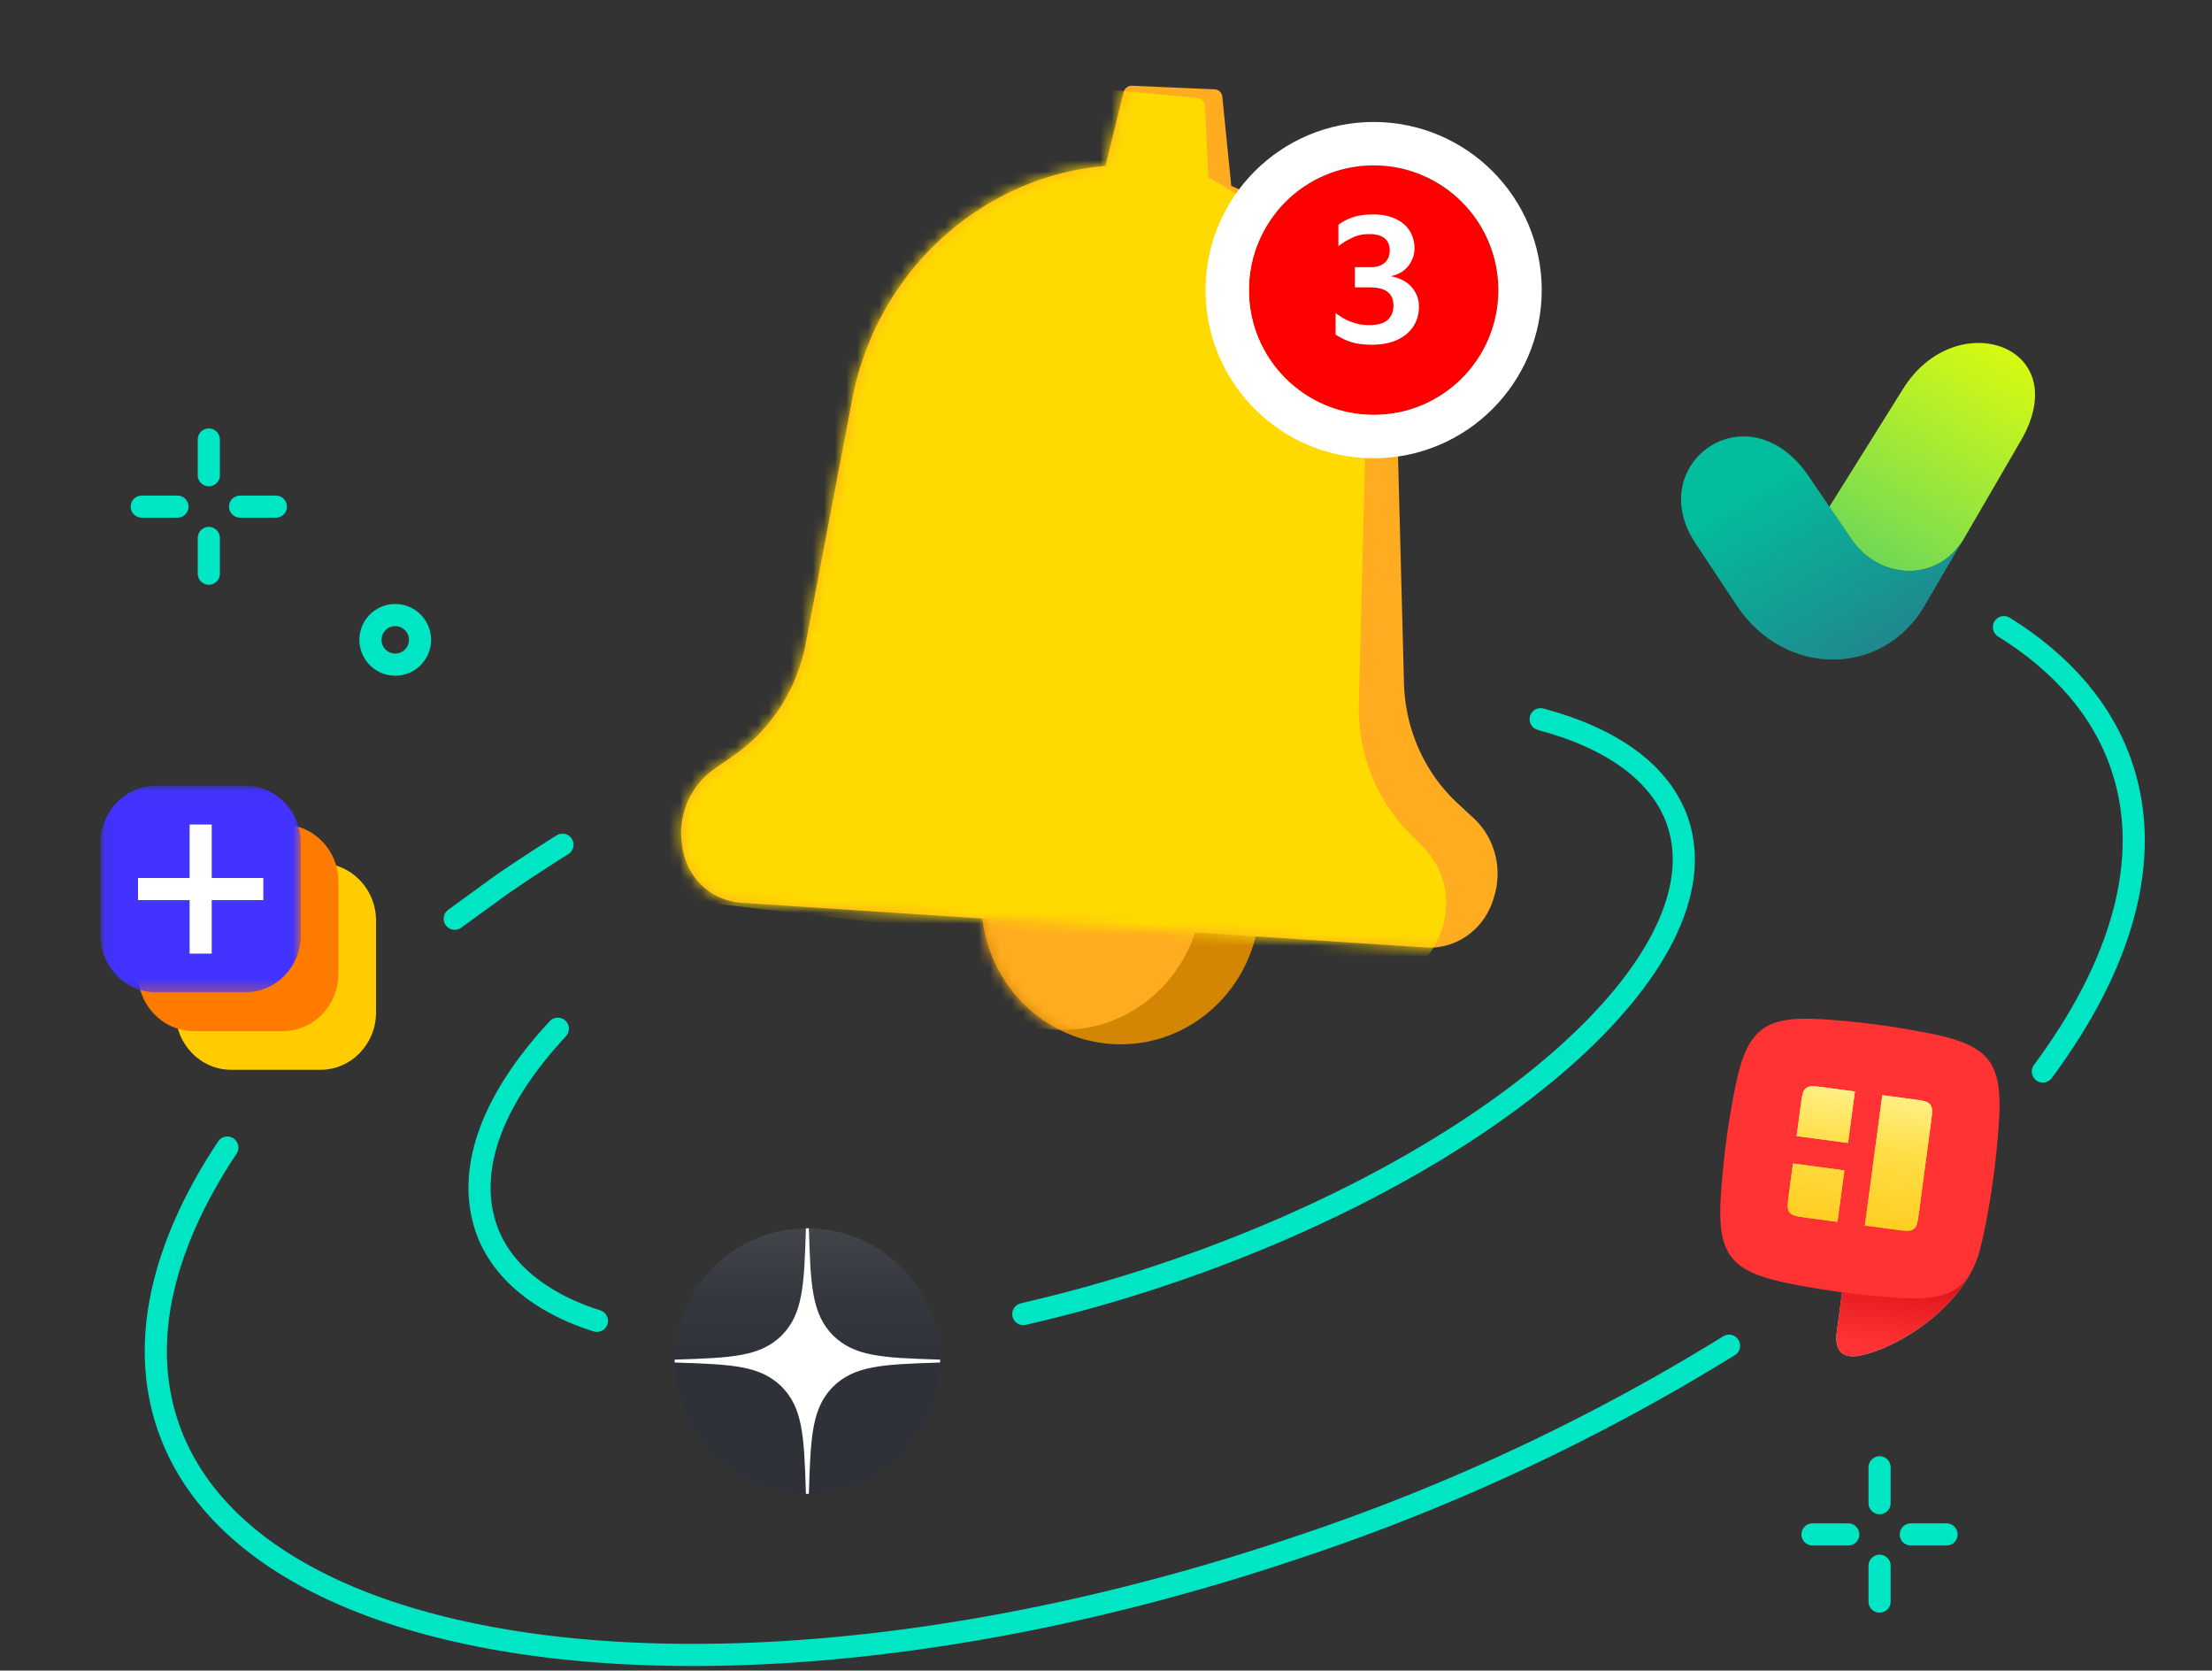 <svg width="200" height="151" fill="none" xmlns="http://www.w3.org/2000/svg"><rect width="100%" height="100%" fill="#333333" stroke="none"/><path d="M50.857 76.356a153.907 153.907 0 00-5.622 3.69l-4.12 2.997M169.944 132.628v3.241M169.944 141.526v3.241M175.999 138.697h-3.229M167.11 138.697h-3.23M35.736 60.076a2.24 2.24 0 002.24-2.242 2.24 2.24 0 10-2.24 2.242z" stroke="#00E6C5" stroke-width="2" stroke-linecap="round" stroke-linejoin="round"/><path d="M101.323 94.394c6.954 0 12.591-5.778 12.591-12.906 0-7.127-5.637-12.905-12.591-12.905-6.953 0-12.59 5.778-12.59 12.906 0 7.127 5.637 12.905 12.59 12.905z" fill="#D38603"/><mask id="a" maskUnits="userSpaceOnUse" x="88" y="68" width="26" height="27"><path d="M101.323 94.394c6.954 0 12.591-5.778 12.591-12.906 0-7.127-5.637-12.905-12.591-12.905-6.953 0-12.59 5.778-12.59 12.906 0 7.127 5.637 12.905 12.59 12.905z" fill="#FFAC20"/></mask><g mask="url(#a)"><path d="M96.115 93.092c6.954 0 12.591-5.778 12.591-12.906 0-7.127-5.637-12.905-12.59-12.905-6.954 0-12.591 5.778-12.591 12.905 0 7.128 5.637 12.906 12.59 12.906z" fill="#FFAC20"/></g><path fill-rule="evenodd" clip-rule="evenodd" d="M102.359 7.749a.77.77 0 00-.772.589l-1.633 6.66c-11.149.925-20.69 9.48-22.903 21.102l-4.212 22.106c-.784 4.116-3.145 7.764-6.547 10.116l-1.673 1.156c-2.217 1.533-3.373 4.25-2.948 6.93l.038.242c.433 2.732 2.624 4.772 5.314 4.948l61.887 4.044c2.689.176 5.187-1.558 6.059-4.205l.077-.235c.854-2.595.15-5.434-1.796-7.239l-1.468-1.362c-2.985-2.769-4.731-6.686-4.84-10.86l-.589-22.419c-.267-10.205-6.341-18.848-15.027-22.52l-.812-8.076a.719.719 0 00-.684-.652l-7.471-.325z" fill="#FFAC20"/><mask id="b" maskUnits="userSpaceOnUse" x="61" y="7" width="75" height="79"><path fill-rule="evenodd" clip-rule="evenodd" d="M102.359 7.749a.77.77 0 00-.772.589l-1.633 6.66c-11.149.925-20.69 9.48-22.903 21.102l-4.212 22.106c-.784 4.116-3.145 7.764-6.547 10.116l-1.673 1.156c-2.217 1.533-3.373 4.25-2.948 6.93l.038.242c.433 2.732 2.624 4.772 5.314 4.948l61.887 4.044c2.689.176 5.187-1.558 6.059-4.205l.077-.235c.854-2.595.15-5.434-1.796-7.239l-1.468-1.362c-2.985-2.769-4.731-6.686-4.84-10.86l-.589-22.419c-.267-10.205-6.341-18.848-15.027-22.52l-.812-8.076a.719.719 0 00-.684-.652l-7.471-.325z" fill="#FFDA00"/></mask><g mask="url(#b)"><path fill-rule="evenodd" clip-rule="evenodd" d="M100.848 8.155a.768.768 0 00-.801.548l-1.433 4.765c-12.198-.267-23.288 8.307-26.332 20.751l-5.575 22.796c-1.038 4.244-3.694 7.917-7.363 10.183l-1.805 1.114c-2.392 1.477-3.742 4.245-3.444 7.058l.027.254c.305 2.87 2.477 5.112 5.269 5.44l64.235 7.542c2.792.328 5.487-1.343 6.537-4.053l.093-.24c1.029-2.658.448-5.652-1.481-7.637l-1.456-1.497c-2.96-3.044-4.567-7.218-4.457-11.57l.594-23.381c.268-10.546-5.483-19.801-14.196-24.144l-.318-6.532a.719.719 0 00-.649-.687l-7.445-.71z" fill="#FFDA00"/></g><path d="M112.922 26.224c0-6.228 5.048-11.276 11.276-11.276 6.227 0 11.276 5.048 11.276 11.276 0 6.227-5.049 11.276-11.276 11.276-6.228 0-11.276-5.049-11.276-11.276z" fill="red"/><path d="M128.294 27.72c0 .523-.102.997-.304 1.424-.203.427-.491.79-.864 1.088a3.83 3.83 0 01-1.328.688c-.523.16-1.104.24-1.744.24-.779 0-1.44-.09-1.984-.272-.534-.192-.971-.41-1.312-.656v-1.936c.17.128.357.256.56.384.213.128.442.245.688.352.245.096.517.181.816.256.309.064.645.096 1.008.096.736 0 1.28-.155 1.632-.464.352-.32.528-.752.528-1.296 0-1.099-.71-1.648-2.128-1.648h-1.36v-1.824h1.44c.512 0 .922-.128 1.232-.384.32-.267.48-.65.48-1.152 0-.459-.155-.816-.464-1.072-.31-.256-.763-.384-1.36-.384-.608 0-1.136.112-1.584.336a6.771 6.771 0 00-1.232.752v-1.936a4.55 4.55 0 011.264-.656c.49-.181 1.13-.272 1.92-.272.565 0 1.077.075 1.536.224.458.15.848.357 1.168.624.32.267.565.592.736.976.17.373.256.784.256 1.232 0 .352-.064.672-.192.96a2.62 2.62 0 01-.48.768c-.192.213-.422.39-.688.528a3.086 3.086 0 01-.8.272c.341.053.666.155.976.304.309.139.581.325.816.56.234.235.421.512.56.832.138.31.208.661.208 1.056z" fill="#fff"/><path fill-rule="evenodd" clip-rule="evenodd" d="M124.198 41.422c-8.394 0-15.198-6.805-15.198-15.198 0-8.394 6.804-15.198 15.198-15.198 8.393 0 15.198 6.804 15.198 15.198 0 8.393-6.805 15.198-15.198 15.198zm0-26.474c-6.228 0-11.276 5.048-11.276 11.276 0 6.227 5.048 11.276 11.276 11.276 6.227 0 11.276-5.049 11.276-11.276 0-6.228-5.049-11.276-11.276-11.276z" fill="#fff"/><path d="M18.88 39.725v3.233M18.88 48.623v3.233M24.943 45.794h-3.237M16.046 45.794h-3.23M92.522 118.777c4.347-.994 8.641-2.207 12.866-3.633 29.783-10.035 50.517-28.312 46.313-40.832-1.524-4.453-5.949-7.572-12.401-9.303M50.438 92.985c-5.782 6.215-8.189 12.383-6.604 17.66 1.523 5.025 6.49 7.625 10.138 8.746M184.706 96.851c7.137-9.607 9.956-19.207 7.145-27.556-1.722-5.132-5.416-9.349-10.664-12.612" stroke="#00E6C5" stroke-width="2" stroke-linecap="round" stroke-linejoin="round"/><path d="M20.555 103.729c-5.827 8.776-7.96 17.446-5.393 25.079 7.618 22.562 53.32 27.518 102.071 11.086a185.28 185.28 0 0039.099-18.254" stroke="#00E6C5" stroke-width="2" stroke-linecap="round" stroke-linejoin="round"/><g clip-path="url(#clip0)"><path d="M165.52 45.64l6.544-10.48c4.752-7.656 15.672-3.952 10.64 4.688l-5.232 8.992c-2.272 3.752-7.52 3.64-10.08-.12l-1.984-2.912.104-.176.008.008z" fill="#EBFF00"/><path d="M165.52 45.64l6.544-10.48c4.752-7.656 15.672-3.952 10.64 4.688l-5.232 8.992c-2.272 3.752-7.52 3.64-10.08-.12l-1.984-2.912.104-.176.008.008z" fill="url(#paint0_linear)"/><path d="M177.12 49.448l.032-.064.12-.2-.16.264h.008z" fill="#EBFF00"/><path d="M177.12 49.448l.032-.064.12-.2-.16.264h.008z" fill="url(#paint1_linear)"/><path d="M167.392 48.72l-3.864-5.68c-5.448-7.992-14.976-1.152-10.264 6.016 1.576 2.392 2.208 3.304 3.784 5.696 4.328 6.504 13.2 6.456 16.96 0l3.52-6.032c-2.24 3.872-7.552 3.8-10.144 0h.008z" fill="#02BE9C"/><path d="M167.392 48.72l-3.864-5.68c-5.448-7.992-14.976-1.152-10.264 6.016 1.576 2.392 2.208 3.304 3.784 5.696 4.328 6.504 13.2 6.456 16.96 0l3.52-6.032c-2.24 3.872-7.552 3.8-10.144 0h.008z" fill="url(#paint2_linear)"/></g><path d="M179.051 112.801c-1.347 5.293-7.418 9.048-10.887 9.731-1.914.377-2.259-.868-2.099-2.065.108-.862.351-2.627.571-4.277 0 0 10.614-3.63 12.415-3.389z" fill="#C4C4C4"/><path d="M179.051 112.801c-1.347 5.293-7.418 9.048-10.887 9.731-1.914.377-2.259-.868-2.099-2.065.108-.862.351-2.627.571-4.277 0 0 10.614-3.63 12.415-3.389z" fill="url(#paint3_linear)"/><path d="M156.931 98.094c1.045-5.084 2.625-6.292 7.799-5.967 3.378.214 6.736.663 10.051 1.345 5.078 1.046 6.285 2.627 5.961 7.807a73.12 73.12 0 01-1.343 10.061c-1.046 5.084-2.625 6.292-7.8 5.967a72.696 72.696 0 01-10.051-1.345c-5.078-1.046-6.285-2.627-5.96-7.807a72.817 72.817 0 011.343-10.061z" fill="#F33"/><path fill-rule="evenodd" clip-rule="evenodd" d="M162.817 99.899c.117-.877.176-1.316.485-1.552.308-.236.746-.177 1.622-.06l2.788.373-.621 4.651-4.646-.622.372-2.79zm-.703 5.271l-.373 2.791c-.117.877-.175 1.315.06 1.624.236.309.674.368 1.55.485l2.788.373.621-4.651-4.646-.622zm6.503 5.604l1.573-11.783 2.788.373c.876.117 1.314.176 1.55.485s.177.747.06 1.624l-1.076 8.062c-.117.877-.176 1.316-.484 1.552-.309.236-.747.177-1.623.06l-2.788-.373z" fill="url(#paint4_linear)"/><path fill-rule="evenodd" clip-rule="evenodd" d="M162.817 99.899c.117-.877.176-1.316.485-1.552.308-.236.746-.177 1.622-.06l2.788.373-.621 4.651-4.646-.622.372-2.79zm-.703 5.271l-.373 2.791c-.117.877-.175 1.315.06 1.624.236.309.674.368 1.55.485l2.788.373.621-4.651-4.646-.622zm6.503 5.604l1.573-11.783 2.788.373c.876.117 1.314.176 1.55.485s.177.747.06 1.624l-1.076 8.062c-.117.877-.176 1.316-.484 1.552-.309.236-.747.177-1.623.06l-2.788-.373z" fill="url(#paint5_linear)"/><path fill-rule="evenodd" clip-rule="evenodd" d="M28.967 78.028h-8.054c-2.78 0-5.034 2.322-5.034 5.186v8.3c0 2.864 2.255 5.186 5.034 5.186h8.054c2.78 0 5.033-2.323 5.033-5.186v-8.3c0-2.864-2.254-5.186-5.033-5.186z" fill="#FC0"/><path fill-rule="evenodd" clip-rule="evenodd" d="M25.569 74.527h-8.054c-2.78 0-5.034 2.322-5.034 5.186v8.3c0 2.863 2.255 5.186 5.034 5.186h8.054c2.78 0 5.033-2.323 5.033-5.186v-8.3c0-2.864-2.254-5.186-5.033-5.186z" fill="#FF7B00"/><mask id="c" maskUnits="userSpaceOnUse" x="9" y="71" width="19" height="19"><path d="M9.083 71.026h18.121v18.672H9.084V71.026z" fill="#fff"/></mask><g mask="url(#c)"><path fill-rule="evenodd" clip-rule="evenodd" d="M22.171 71.026h-8.054c-2.779 0-5.034 2.322-5.034 5.186v8.3c0 2.864 2.255 5.186 5.034 5.186h8.054c2.78 0 5.034-2.322 5.034-5.186v-8.3c0-2.864-2.254-5.186-5.034-5.186z" fill="#4233FF"/></g><path d="M18.144 74.527v11.67M23.807 80.362H12.481" stroke="#fff" stroke-width="2"/><path d="M73 135.026c6.627 0 12-5.373 12-12 0-6.628-5.373-12-12-12s-12 5.372-12 12c0 6.627 5.373 12 12 12z" fill="#2C3036"/><path d="M73 135.026c6.627 0 12-5.373 12-12 0-6.628-5.373-12-12-12s-12 5.372-12 12c0 6.627 5.373 12 12 12z" fill="url(#paint6_linear)"/><path fill-rule="evenodd" clip-rule="evenodd" d="M85 123.158v-.264c-5.314-.161-7.744-.294-9.682-2.187-1.892-1.937-2.025-4.367-2.185-9.681h-.266c-.16 5.314-.293 7.744-2.186 9.681-1.938 1.893-4.367 2.026-9.681 2.187v.264c5.314.161 7.743.294 9.681 2.186 1.893 1.938 2.026 4.368 2.186 9.682h.266c.16-5.314.293-7.744 2.185-9.682 1.938-1.892 4.368-2.025 9.682-2.186z" fill="#fff"/><defs><linearGradient id="paint0_linear" x1="162.816" y1="63.984" x2="184.464" y2="27.704" gradientUnits="userSpaceOnUse"><stop stop-color="#28BD7C"/><stop offset="1" stop-color="#38CF90" stop-opacity="0"/></linearGradient><linearGradient id="paint1_linear" x1="162.816" y1="63.984" x2="184.464" y2="27.704" gradientUnits="userSpaceOnUse"><stop stop-color="#28BD7C"/><stop offset="1" stop-color="#38CF90" stop-opacity="0"/></linearGradient><linearGradient id="paint2_linear" x1="177.528" y1="78.76" x2="156.92" y2="44.624" gradientUnits="userSpaceOnUse"><stop stop-color="#414B80"/><stop offset="1" stop-color="#414B80" stop-opacity="0"/></linearGradient><linearGradient id="paint3_linear" x1="173.152" y1="112.169" x2="171.657" y2="123.345" gradientUnits="userSpaceOnUse"><stop offset=".104" stop-color="#D00811"/><stop offset=".87" stop-color="#F33"/></linearGradient><linearGradient id="paint4_linear" x1="168.951" y1="98.825" x2="167.375" y2="110.607" gradientUnits="userSpaceOnUse"><stop stop-color="#FFEF84"/><stop offset=".417" stop-color="#FFDE47"/><stop offset="1" stop-color="#FFCE22"/></linearGradient><linearGradient id="paint5_linear" x1="168.951" y1="98.825" x2="167.375" y2="110.607" gradientUnits="userSpaceOnUse"><stop stop-color="#FFEF84"/><stop offset=".417" stop-color="#FFDE47"/><stop offset="1" stop-color="#FFCE22"/></linearGradient><linearGradient id="paint6_linear" x1="85" y1="135.026" x2="85" y2="111.026" gradientUnits="userSpaceOnUse"><stop stop-color="#fff" stop-opacity=".01"/><stop offset=".475" stop-color="#fff" stop-opacity=".01"/><stop offset=".76" stop-color="#fff" stop-opacity=".043"/><stop offset=".995" stop-color="#fff" stop-opacity=".099"/><stop offset="1" stop-color="#fff" stop-opacity=".1"/></linearGradient><clipPath id="clip0"><path fill="#fff" transform="translate(152 29)" d="M0 0h32v32H0z"/></clipPath></defs></svg>